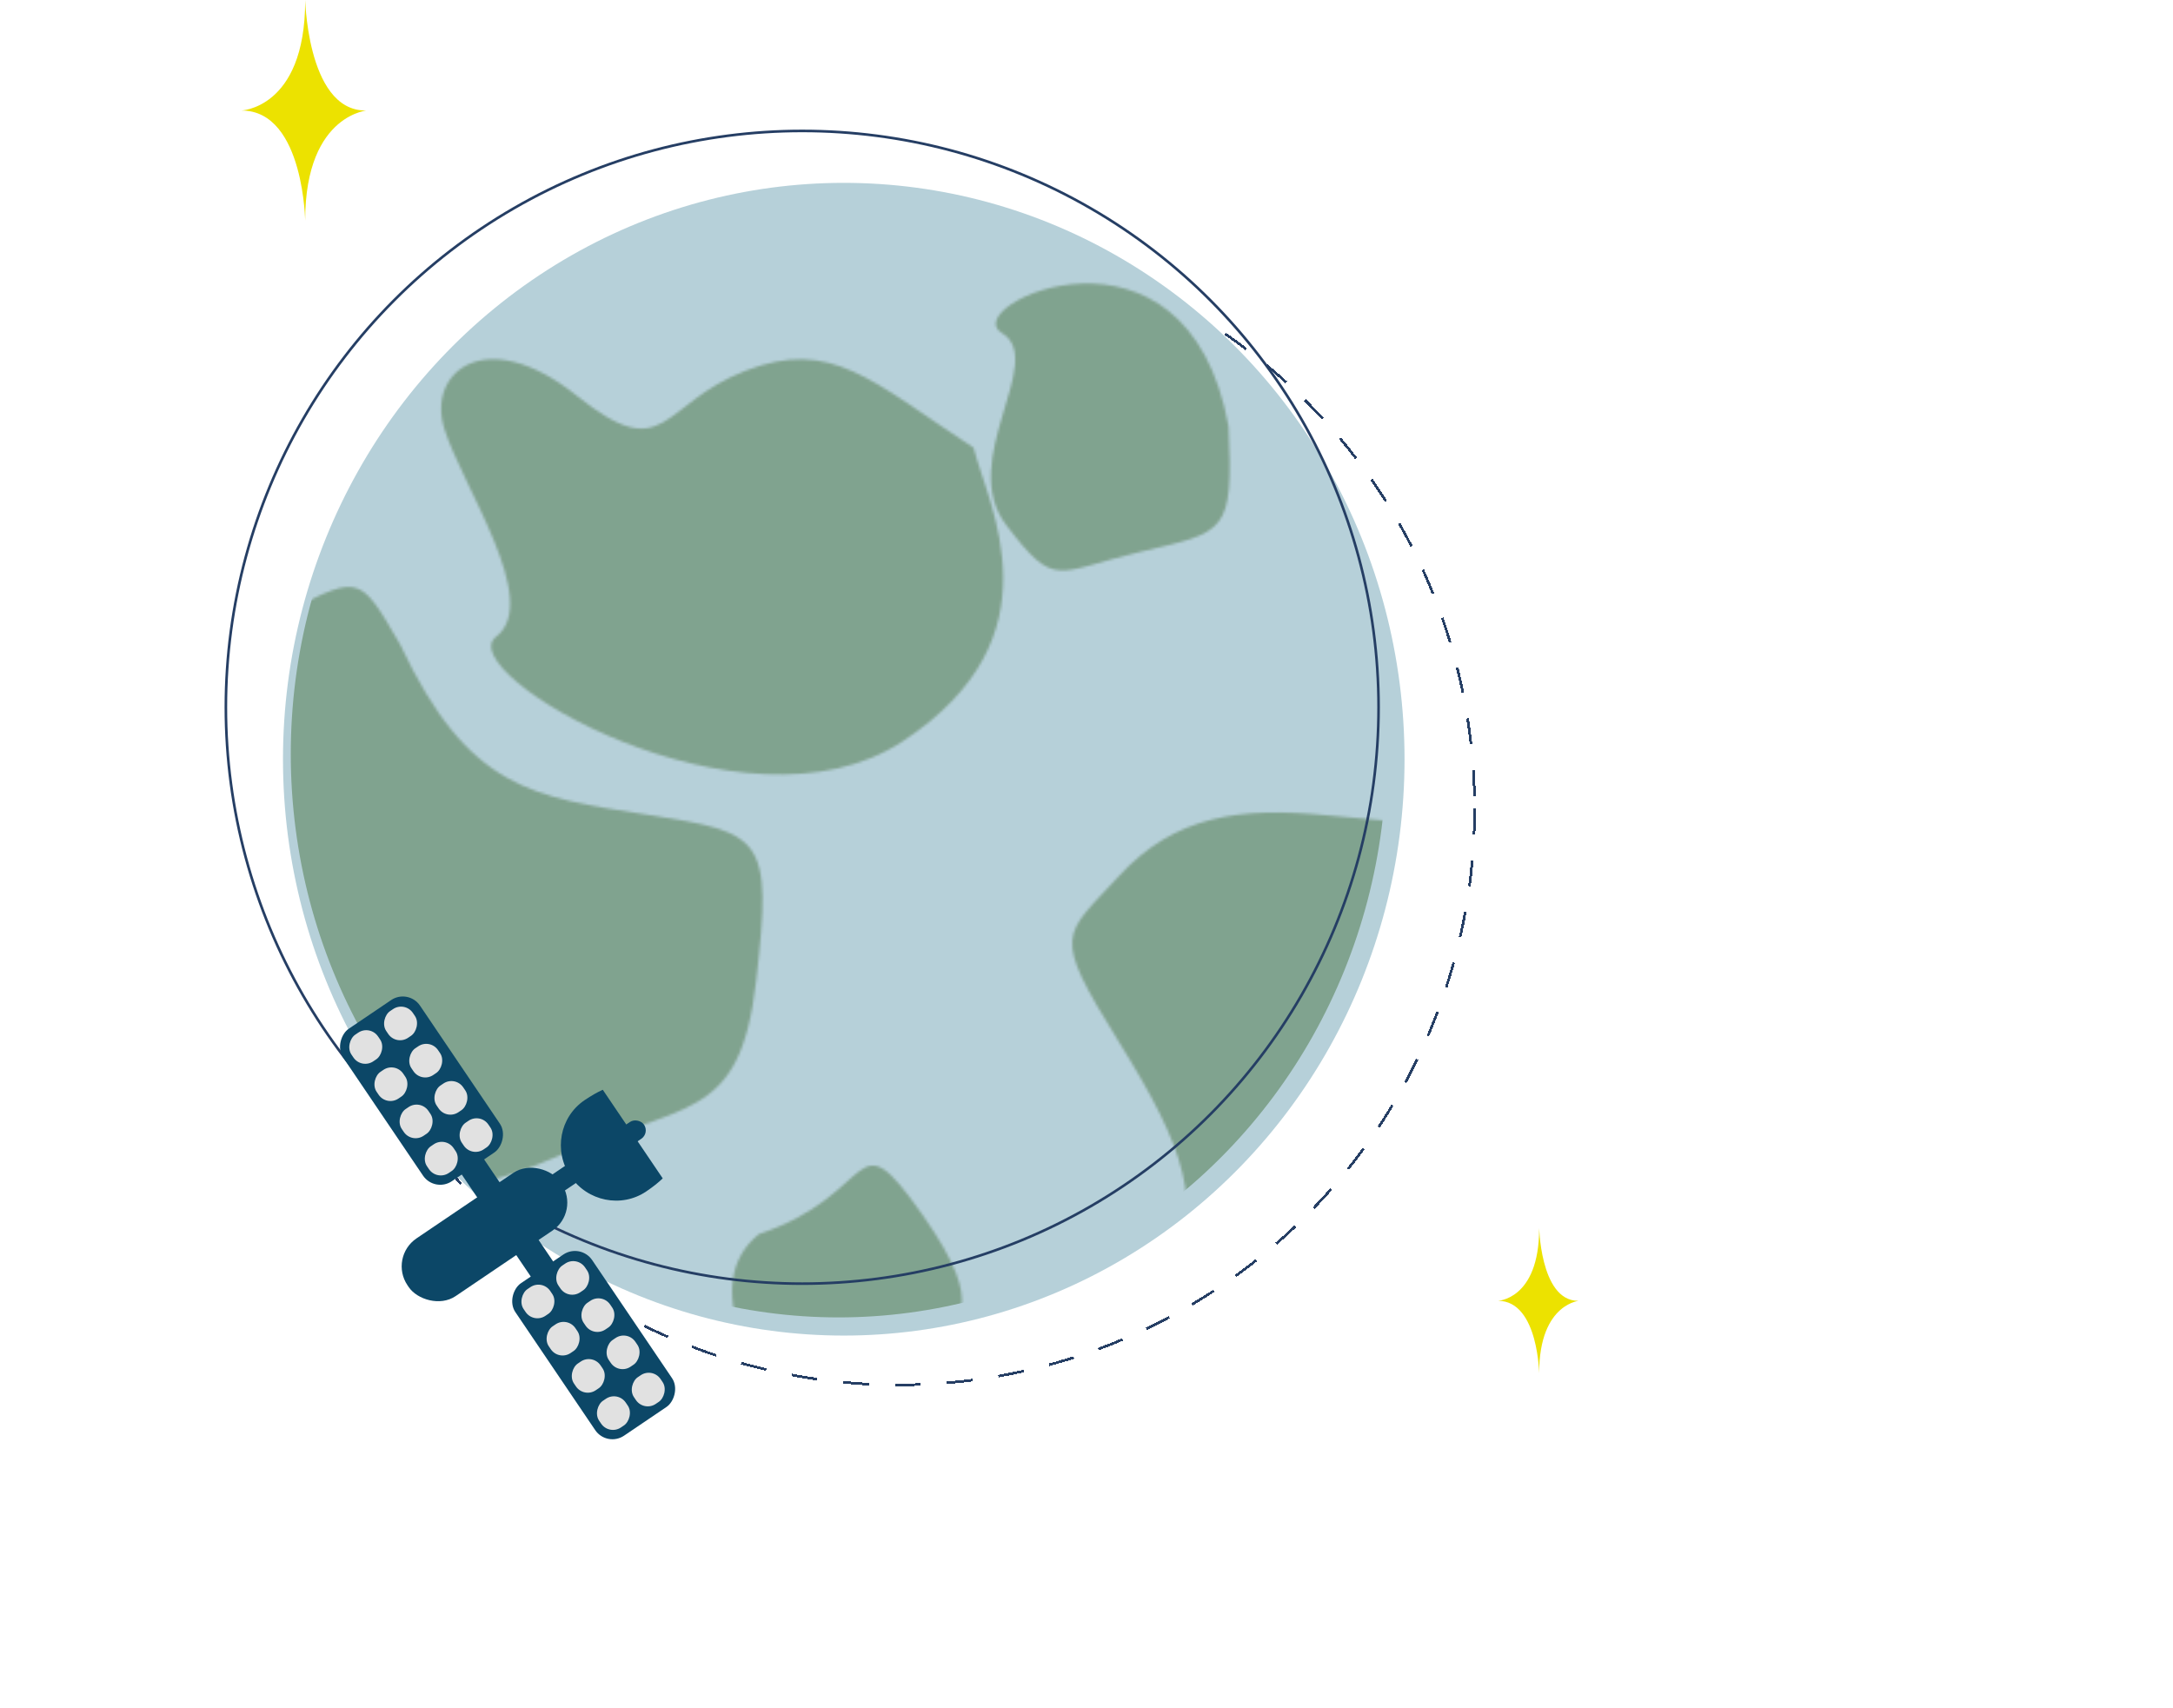 <svg width="837" height="658" viewBox="0 0 837 658" fill="none" xmlns="http://www.w3.org/2000/svg">
<g filter="url(#filter0_d_25_447)">
<circle cx="346" cy="307.433" r="222" stroke="#253E64" stroke-dasharray="10 10" shape-rendering="crispEdges"/>
</g>
<ellipse cx="325" cy="292.433" rx="216" ry="222" fill="#B6D0D9"/>
<mask id="mask0_25_447" style="mask-type:alpha" maskUnits="userSpaceOnUse" x="52" y="109" width="594" height="532">
<path d="M355.284 467.851C327.784 428.851 338.784 459.851 292.284 475.351C268.284 494.851 292.284 531.851 303.784 546.351C315.284 560.851 380.784 529.851 371.784 517.351C362.784 504.851 382.784 506.851 355.284 467.851Z" fill="#5C835B" fill-opacity="0.59"/>
<path d="M439.316 212.55C472.147 204.794 475.169 205.725 473.217 164.259C457.189 76.104 368.119 117.659 385.867 128.255C403.615 138.85 368.485 177.167 387.566 202.235C406.646 227.304 406.486 220.306 439.316 212.55Z" fill="#5C835B" fill-opacity="0.59"/>
<path d="M277.667 586.17C280.667 549.17 296.167 541.17 251.167 504.17C224.667 488.67 198.667 558.67 215.167 586.17C231.667 613.67 274.667 623.17 277.667 586.17Z" fill="#5C835B" fill-opacity="0.59"/>
<path d="M460.585 576.05C446.085 530.55 441.585 532.55 408.585 529.55C390.585 527.744 377.085 529.55 365.585 542.05C354.085 554.55 351.585 553.55 365.585 576.05C379.585 598.55 382.585 608.55 377.085 625.55C371.585 642.55 414.085 648.05 426.585 625.55C439.085 603.05 475.085 621.55 460.585 576.05Z" fill="#5C835B" fill-opacity="0.59"/>
<path d="M249.539 313.839C205.291 306.967 180.512 304.319 154.195 248.363C137.452 219.398 138.675 221.419 104.246 238.739C69.816 256.059 79.4 338.084 57.729 394.054C36.058 450.024 85.679 510.398 114.711 475.573C143.743 440.747 156.802 470.642 210.313 447.218C263.824 423.794 284.862 433.329 291.29 377.658C297.718 321.988 293.786 320.711 249.539 313.839Z" fill="#5C835B" fill-opacity="0.59"/>
<path d="M287.086 142.832C320.206 129.977 335.569 146.626 375.009 172.476C380.574 194.862 408.948 245.253 347.663 285.578C286.378 325.904 173.328 258.928 191.063 245.276C208.798 231.623 177.93 187.135 171.121 165.058C164.312 142.981 187.493 124.673 222.113 152.382C256.732 180.09 253.967 155.687 287.086 142.832Z" fill="#5C835B" fill-opacity="0.59"/>
<path d="M608.666 401.248C581.538 315.944 573.119 319.694 511.38 314.069C477.705 310.685 452.448 314.069 430.933 337.505C409.418 360.94 404.741 359.065 430.933 401.248C457.125 443.432 462.738 462.18 452.448 494.052C442.158 525.923 521.67 536.235 545.056 494.052C568.442 451.868 635.793 486.552 608.666 401.248Z" fill="#5C835B" fill-opacity="0.59"/>
<path d="M634.691 529.121C649.806 543.075 645.057 555.303 641.649 582.396C631.422 590.988 612.434 618.57 575.862 596.957C539.291 575.345 545.355 499.5 556.969 505.249C568.584 510.999 583.867 483.622 593.617 474.461C603.367 465.301 618.789 472.698 613.188 497.757C607.587 522.815 619.575 515.166 634.691 529.121Z" fill="#5C835B" fill-opacity="0.59"/>
</mask>
<g mask="url(#mask0_25_447)">
<ellipse cx="323" cy="290.433" rx="211" ry="217" fill="#5C835B"/>
</g>
<circle cx="309" cy="272.433" r="222" stroke="#253E64"/>
<g filter="url(#filter1_dd_25_447)">
<rect x="223.562" y="458.712" width="71.044" height="26.858" rx="13" transform="rotate(145.92 223.562 458.712)" fill="#0C4767"/>
<rect x="185.927" y="437.772" width="49.384" height="10.397" transform="rotate(55.92 185.927 437.772)" fill="#0C4767"/>
<rect x="249.566" y="428.307" width="43.066" height="6.815" rx="3.408" transform="rotate(145.92 249.566 428.307)" fill="#0C4767" stroke="#0C4767"/>
<rect x="157.294" y="372.716" width="70.895" height="35.727" rx="8" transform="rotate(55.92 157.294 372.716)" fill="#0C4767"/>
<rect x="156.084" y="376.905" width="13.398" height="13.398" rx="6" transform="rotate(55.92 156.084 376.905)" fill="#E1E1E1"/>
<rect x="156.084" y="376.905" width="13.398" height="13.398" rx="6" transform="rotate(55.92 156.084 376.905)" stroke="#0C4767"/>
<rect x="165.781" y="391.238" width="13.398" height="13.398" rx="6" transform="rotate(55.92 165.781 391.238)" fill="#E1E1E1"/>
<rect x="165.781" y="391.238" width="13.398" height="13.398" rx="6" transform="rotate(55.92 165.781 391.238)" stroke="#0C4767"/>
<rect x="175.478" y="405.571" width="13.398" height="13.398" rx="6" transform="rotate(55.92 175.478 405.571)" fill="#E1E1E1"/>
<rect x="175.478" y="405.571" width="13.398" height="13.398" rx="6" transform="rotate(55.92 175.478 405.571)" stroke="#0C4767"/>
<rect x="185.175" y="419.904" width="13.398" height="13.398" rx="6" transform="rotate(55.92 185.175 419.904)" fill="#E1E1E1"/>
<rect x="185.175" y="419.904" width="13.398" height="13.398" rx="6" transform="rotate(55.92 185.175 419.904)" stroke="#0C4767"/>
<rect x="142.676" y="385.976" width="13.398" height="13.398" rx="6" transform="rotate(55.92 142.676 385.976)" fill="#E1E1E1"/>
<rect x="142.676" y="385.976" width="13.398" height="13.398" rx="6" transform="rotate(55.92 142.676 385.976)" stroke="#0C4767"/>
<rect x="152.373" y="400.309" width="13.398" height="13.398" rx="6" transform="rotate(55.92 152.373 400.309)" fill="#E1E1E1"/>
<rect x="152.373" y="400.309" width="13.398" height="13.398" rx="6" transform="rotate(55.92 152.373 400.309)" stroke="#0C4767"/>
<rect x="162.07" y="414.642" width="13.398" height="13.398" rx="6" transform="rotate(55.92 162.07 414.642)" fill="#E1E1E1"/>
<rect x="162.07" y="414.642" width="13.398" height="13.398" rx="6" transform="rotate(55.92 162.07 414.642)" stroke="#0C4767"/>
<rect x="171.767" y="428.975" width="13.398" height="13.398" rx="6" transform="rotate(55.92 171.767 428.975)" fill="#E1E1E1"/>
<rect x="171.767" y="428.975" width="13.398" height="13.398" rx="6" transform="rotate(55.92 171.767 428.975)" stroke="#0C4767"/>
<rect x="223.608" y="470.736" width="70.895" height="35.727" rx="8" transform="rotate(55.92 223.608 470.736)" fill="#0C4767"/>
<rect x="222.398" y="474.924" width="13.398" height="13.398" rx="6" transform="rotate(55.92 222.398 474.924)" fill="#E1E1E1"/>
<rect x="222.398" y="474.924" width="13.398" height="13.398" rx="6" transform="rotate(55.92 222.398 474.924)" stroke="#0C4767"/>
<rect x="232.095" y="489.257" width="13.398" height="13.398" rx="6" transform="rotate(55.92 232.095 489.257)" fill="#E1E1E1"/>
<rect x="232.095" y="489.257" width="13.398" height="13.398" rx="6" transform="rotate(55.92 232.095 489.257)" stroke="#0C4767"/>
<rect x="241.792" y="503.59" width="13.398" height="13.398" rx="6" transform="rotate(55.92 241.792 503.59)" fill="#E1E1E1"/>
<rect x="241.792" y="503.59" width="13.398" height="13.398" rx="6" transform="rotate(55.92 241.792 503.59)" stroke="#0C4767"/>
<rect x="251.489" y="517.923" width="13.398" height="13.398" rx="6" transform="rotate(55.92 251.489 517.923)" fill="#E1E1E1"/>
<rect x="251.489" y="517.923" width="13.398" height="13.398" rx="6" transform="rotate(55.92 251.489 517.923)" stroke="#0C4767"/>
<rect x="208.99" y="483.995" width="13.398" height="13.398" rx="6" transform="rotate(55.92 208.99 483.995)" fill="#E1E1E1"/>
<rect x="208.99" y="483.995" width="13.398" height="13.398" rx="6" transform="rotate(55.92 208.99 483.995)" stroke="#0C4767"/>
<rect x="218.687" y="498.329" width="13.398" height="13.398" rx="6" transform="rotate(55.92 218.687 498.329)" fill="#E1E1E1"/>
<rect x="218.687" y="498.329" width="13.398" height="13.398" rx="6" transform="rotate(55.92 218.687 498.329)" stroke="#0C4767"/>
<rect x="228.384" y="512.662" width="13.398" height="13.398" rx="6" transform="rotate(55.92 228.384 512.662)" fill="#E1E1E1"/>
<rect x="228.384" y="512.662" width="13.398" height="13.398" rx="6" transform="rotate(55.92 228.384 512.662)" stroke="#0C4767"/>
<rect x="238.081" y="526.994" width="13.398" height="13.398" rx="6" transform="rotate(55.92 238.081 526.994)" fill="#E1E1E1"/>
<rect x="238.081" y="526.994" width="13.398" height="13.398" rx="6" transform="rotate(55.92 238.081 526.994)" stroke="#0C4767"/>
<path fill-rule="evenodd" clip-rule="evenodd" d="M219.718 445.06C226.283 454.764 239.367 457.378 248.943 450.9C251.533 449.147 253.618 447.481 255.269 445.882L232.181 411.756C230.083 412.693 227.76 414.008 225.17 415.761C215.594 422.239 213.153 435.357 219.718 445.06Z" fill="#0C4767"/>
</g>
<path d="M607.861 501.047C592.854 501.047 592.854 470.592 592.854 473.153C592.854 501.047 576.292 501.047 577.024 501.047C592.854 501.047 592.854 530.495 592.854 528.941C592.854 501.047 609.691 501.047 607.861 501.047Z" fill="#ECE200"/>
<path d="M140.785 42.571C117.548 42.571 117.548 -3.655 117.548 0.232C117.548 42.571 91.903 42.571 93.037 42.571C117.548 42.571 117.548 87.27 117.548 84.91C117.548 42.571 143.618 42.571 140.785 42.571Z" fill="#ECE200"/>
<defs>
<filter id="filter0_d_25_447" x="119.5" y="84.933" width="453" height="453" filterUnits="userSpaceOnUse" color-interpolation-filters="sRGB">
<feFlood flood-opacity="0" result="BackgroundImageFix"/>
<feColorMatrix in="SourceAlpha" type="matrix" values="0 0 0 0 0 0 0 0 0 0 0 0 0 0 0 0 0 0 127 0" result="hardAlpha"/>
<feOffset dy="4"/>
<feGaussianBlur stdDeviation="2"/>
<feComposite in2="hardAlpha" operator="out"/>
<feColorMatrix type="matrix" values="0 0 0 0 0 0 0 0 0 0 0 0 0 0 0 0 0 0 0.25 0"/>
<feBlend mode="normal" in2="BackgroundImageFix" result="effect1_dropShadow_25_447"/>
<feBlend mode="normal" in="SourceGraphic" in2="effect1_dropShadow_25_447" result="shape"/>
</filter>
<filter id="filter1_dd_25_447" x="116.812" y="367.824" width="157.415" height="198.542" filterUnits="userSpaceOnUse" color-interpolation-filters="sRGB">
<feFlood flood-opacity="0" result="BackgroundImageFix"/>
<feColorMatrix in="SourceAlpha" type="matrix" values="0 0 0 0 0 0 0 0 0 0 0 0 0 0 0 0 0 0 127 0" result="hardAlpha"/>
<feOffset dy="2"/>
<feGaussianBlur stdDeviation="1.5"/>
<feColorMatrix type="matrix" values="0 0 0 0 0 0 0 0 0 0 0 0 0 0 0 0 0 0 0.3 0"/>
<feBlend mode="normal" in2="BackgroundImageFix" result="effect1_dropShadow_25_447"/>
<feColorMatrix in="SourceAlpha" type="matrix" values="0 0 0 0 0 0 0 0 0 0 0 0 0 0 0 0 0 0 127 0" result="hardAlpha"/>
<feMorphology radius="4" operator="dilate" in="SourceAlpha" result="effect2_dropShadow_25_447"/>
<feOffset dy="6"/>
<feGaussianBlur stdDeviation="5"/>
<feColorMatrix type="matrix" values="0 0 0 0 0 0 0 0 0 0 0 0 0 0 0 0 0 0 0.15 0"/>
<feBlend mode="normal" in2="effect1_dropShadow_25_447" result="effect2_dropShadow_25_447"/>
<feBlend mode="normal" in="SourceGraphic" in2="effect2_dropShadow_25_447" result="shape"/>
</filter>
</defs>
</svg>
